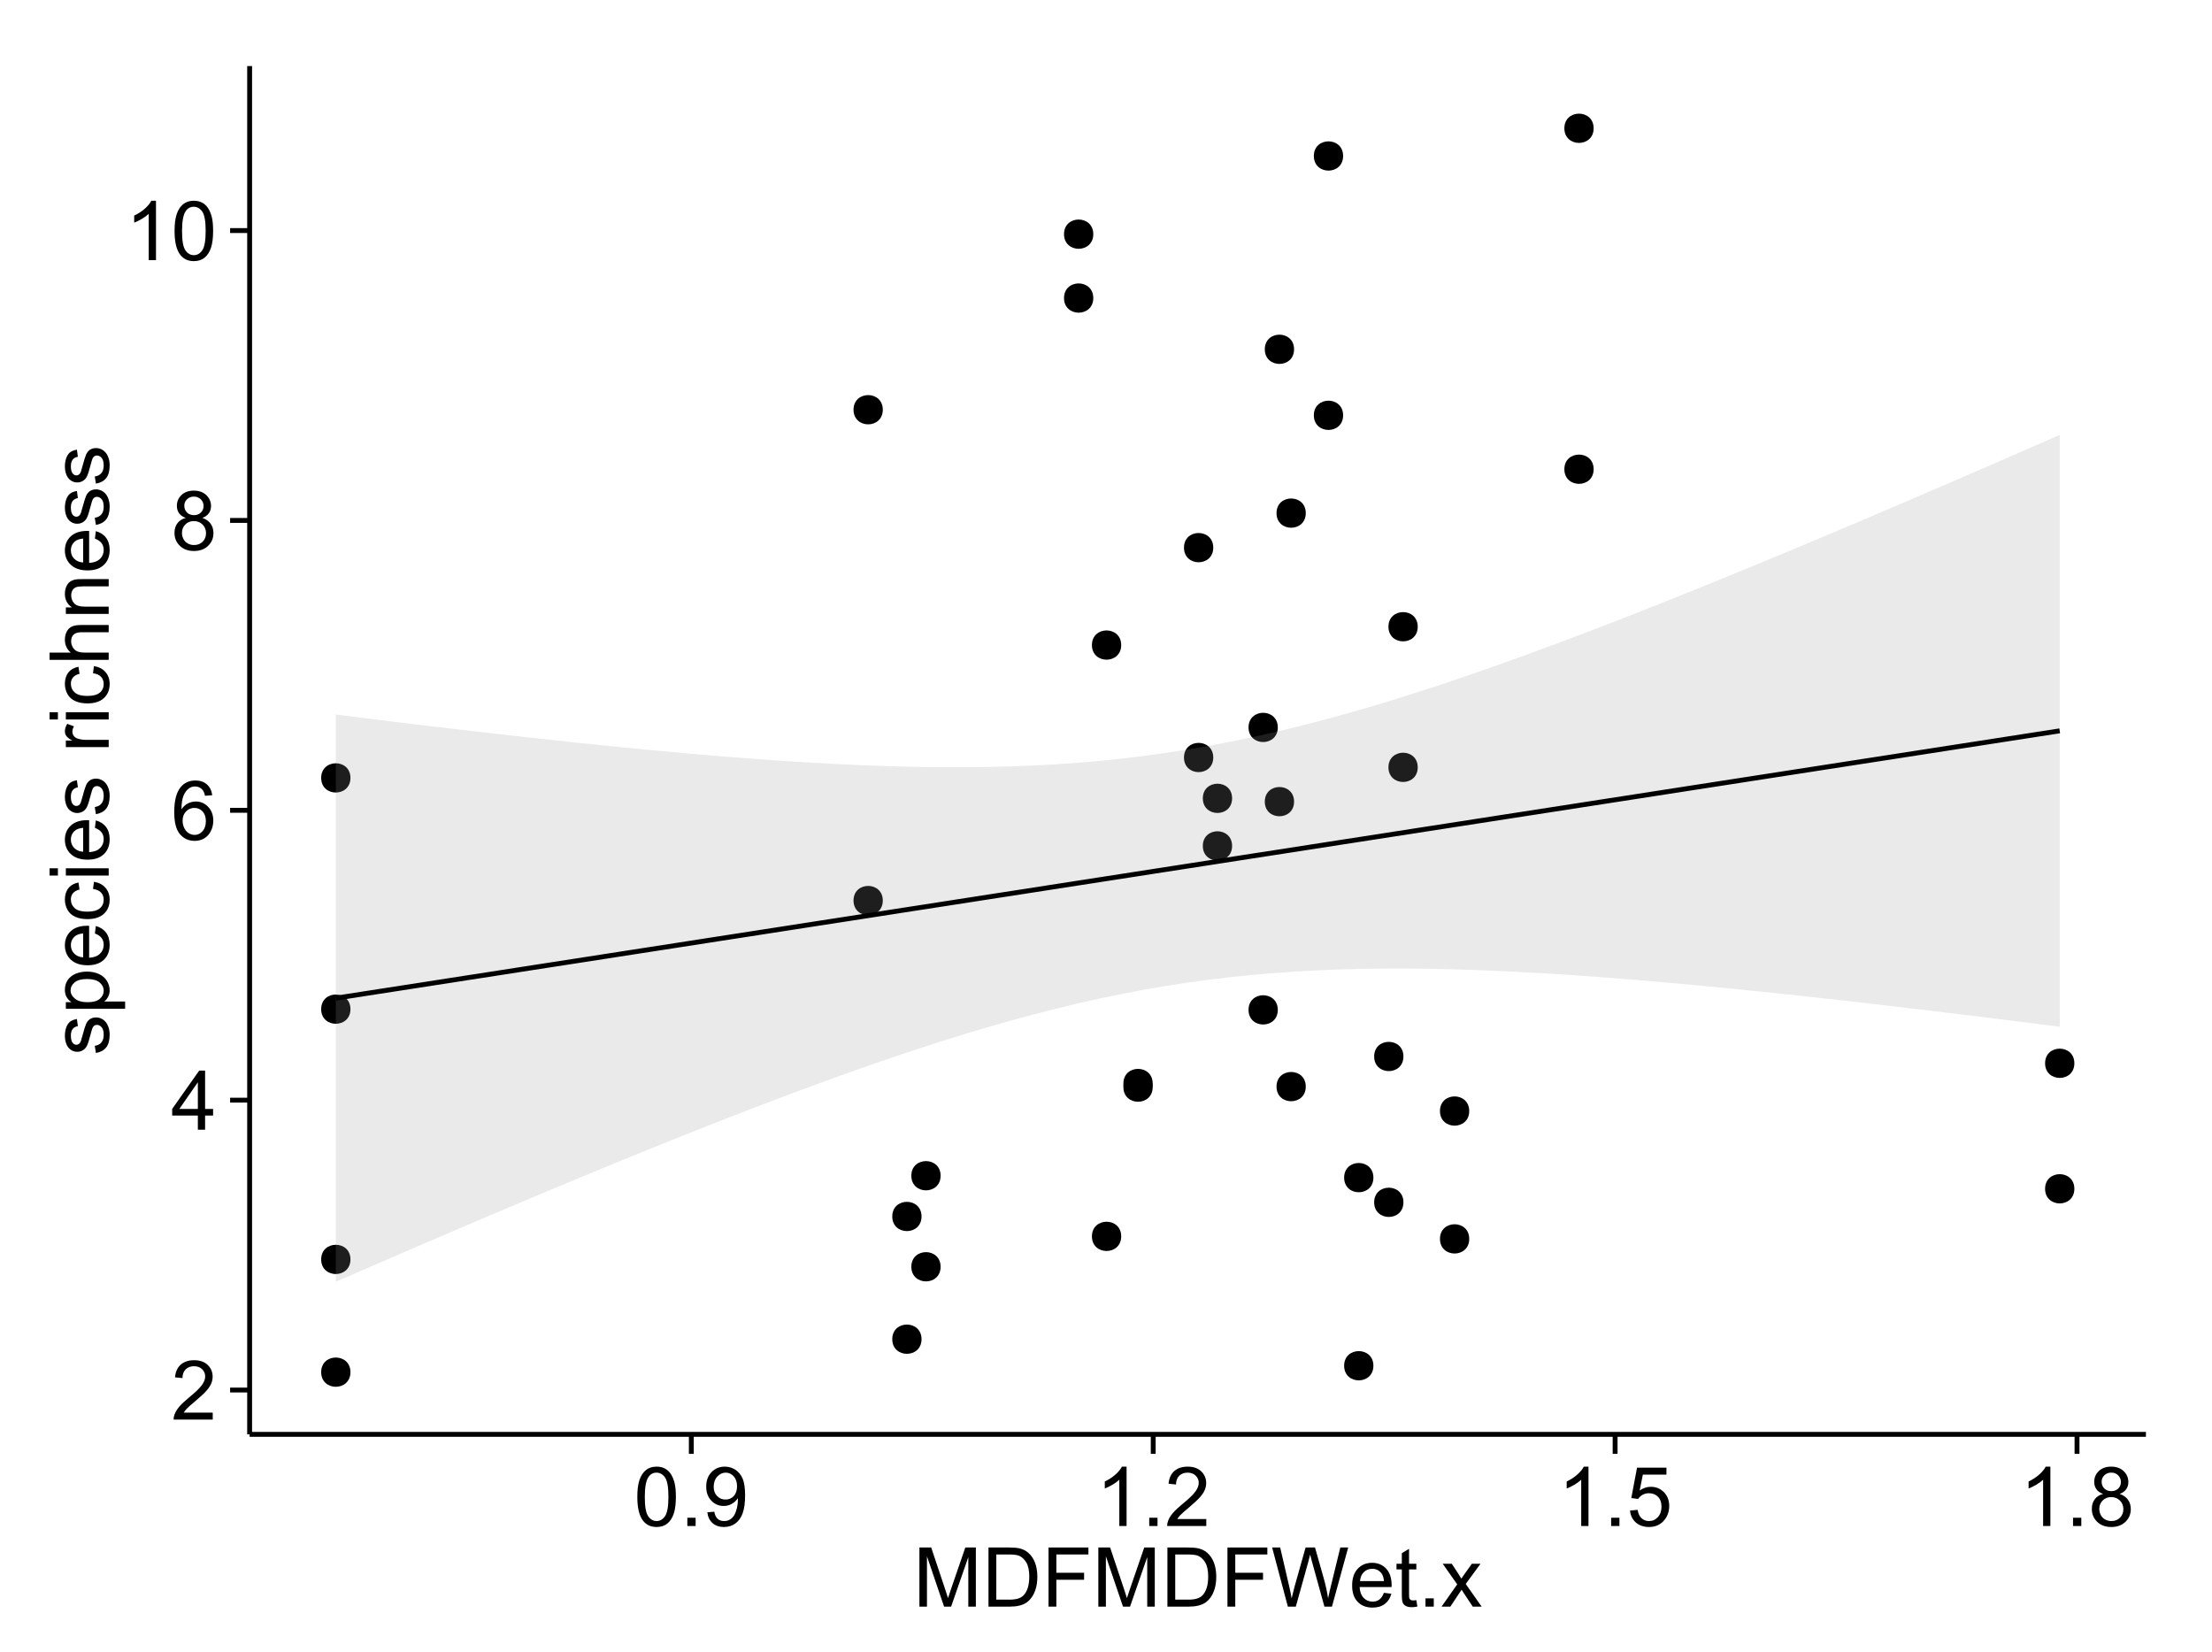 <?xml version="1.0" encoding="UTF-8"?>
<svg xmlns="http://www.w3.org/2000/svg" xmlns:xlink="http://www.w3.org/1999/xlink" width="482pt" height="360pt" viewBox="0 0 482 360" version="1.1">
<defs>
<g>
<symbol overflow="visible" id="glyph0-0">
<path style="stroke:none;" d="M 9.062 -1.52 L 9.062 0 L 0.547 0 C 0.531 -0.379 0.594 -0.742 0.73 -1.098 C 0.945 -1.676 1.293 -2.25 1.77 -2.812 C 2.246 -3.375 2.934 -4.023 3.84 -4.766 C 5.238 -5.906 6.188 -6.816 6.68 -7.492 C 7.172 -8.16 7.418 -8.793 7.418 -9.395 C 7.418 -10.02 7.191 -10.551 6.746 -10.98 C 6.293 -11.41 5.711 -11.625 4.992 -11.629 C 4.23 -11.625 3.621 -11.395 3.164 -10.941 C 2.703 -10.48 2.469 -9.848 2.469 -9.043 L 0.844 -9.211 C 0.953 -10.422 1.371 -11.344 2.102 -11.984 C 2.824 -12.617 3.801 -12.938 5.027 -12.938 C 6.262 -12.938 7.238 -12.594 7.961 -11.91 C 8.68 -11.223 9.039 -10.371 9.043 -9.359 C 9.039 -8.84 8.934 -8.336 8.727 -7.84 C 8.512 -7.34 8.164 -6.812 7.676 -6.266 C 7.188 -5.711 6.375 -4.957 5.238 -4 C 4.285 -3.199 3.676 -2.66 3.41 -2.379 C 3.141 -2.094 2.918 -1.805 2.742 -1.52 Z M 9.062 -1.52 "/>
</symbol>
<symbol overflow="visible" id="glyph0-1">
<path style="stroke:none;" d="M 5.82 0 L 5.82 -3.086 L 0.227 -3.086 L 0.227 -4.535 L 6.109 -12.883 L 7.398 -12.883 L 7.398 -4.535 L 9.141 -4.535 L 9.141 -3.086 L 7.398 -3.086 L 7.398 0 Z M 5.82 -4.535 L 5.82 -10.344 L 1.785 -4.535 Z M 5.82 -4.535 "/>
</symbol>
<symbol overflow="visible" id="glyph0-2">
<path style="stroke:none;" d="M 8.957 -9.73 L 7.383 -9.605 C 7.242 -10.223 7.043 -10.676 6.785 -10.961 C 6.355 -11.41 5.828 -11.637 5.203 -11.637 C 4.695 -11.637 4.25 -11.496 3.875 -11.215 C 3.375 -10.852 2.984 -10.32 2.695 -9.625 C 2.406 -8.926 2.258 -7.934 2.25 -6.645 C 2.629 -7.223 3.094 -7.652 3.645 -7.938 C 4.195 -8.215 4.773 -8.355 5.379 -8.359 C 6.434 -8.355 7.328 -7.969 8.07 -7.195 C 8.809 -6.418 9.18 -5.414 9.184 -4.184 C 9.18 -3.371 9.008 -2.617 8.66 -1.926 C 8.312 -1.23 7.832 -0.699 7.227 -0.332 C 6.613 0.035 5.922 0.215 5.148 0.219 C 3.828 0.215 2.754 -0.266 1.922 -1.234 C 1.09 -2.199 0.672 -3.797 0.676 -6.031 C 0.672 -8.516 1.133 -10.328 2.055 -11.461 C 2.855 -12.445 3.938 -12.938 5.301 -12.938 C 6.312 -12.938 7.141 -12.652 7.789 -12.086 C 8.434 -11.516 8.824 -10.73 8.957 -9.73 Z M 2.496 -4.176 C 2.496 -3.629 2.609 -3.105 2.844 -2.609 C 3.07 -2.109 3.395 -1.73 3.812 -1.473 C 4.227 -1.207 4.664 -1.078 5.125 -1.082 C 5.789 -1.078 6.363 -1.348 6.844 -1.891 C 7.324 -2.426 7.562 -3.156 7.566 -4.086 C 7.562 -4.973 7.328 -5.676 6.855 -6.191 C 6.379 -6.703 5.781 -6.961 5.062 -6.961 C 4.348 -6.961 3.738 -6.703 3.242 -6.191 C 2.742 -5.676 2.496 -5.004 2.496 -4.176 Z M 2.496 -4.176 "/>
</symbol>
<symbol overflow="visible" id="glyph0-3">
<path style="stroke:none;" d="M 3.18 -6.988 C 2.52 -7.227 2.035 -7.57 1.723 -8.016 C 1.406 -8.461 1.246 -8.992 1.25 -9.617 C 1.246 -10.551 1.582 -11.34 2.258 -11.98 C 2.93 -12.617 3.828 -12.938 4.949 -12.938 C 6.07 -12.938 6.977 -12.609 7.664 -11.957 C 8.348 -11.301 8.688 -10.504 8.691 -9.57 C 8.688 -8.969 8.531 -8.449 8.219 -8.012 C 7.902 -7.566 7.426 -7.227 6.793 -6.988 C 7.582 -6.727 8.184 -6.309 8.598 -5.738 C 9.008 -5.16 9.215 -4.477 9.219 -3.684 C 9.215 -2.578 8.828 -1.652 8.051 -0.906 C 7.27 -0.156 6.242 0.215 4.977 0.219 C 3.699 0.215 2.676 -0.156 1.898 -0.91 C 1.117 -1.66 0.727 -2.602 0.73 -3.727 C 0.727 -4.562 0.938 -5.262 1.367 -5.832 C 1.789 -6.395 2.395 -6.781 3.18 -6.988 Z M 2.867 -9.668 C 2.863 -9.059 3.059 -8.559 3.453 -8.172 C 3.844 -7.785 4.355 -7.594 4.984 -7.594 C 5.59 -7.594 6.09 -7.785 6.48 -8.168 C 6.871 -8.551 7.066 -9.02 7.066 -9.578 C 7.066 -10.156 6.863 -10.645 6.465 -11.043 C 6.059 -11.438 5.559 -11.637 4.965 -11.637 C 4.359 -11.637 3.859 -11.441 3.465 -11.055 C 3.062 -10.668 2.863 -10.207 2.867 -9.668 Z M 2.355 -3.719 C 2.355 -3.262 2.461 -2.824 2.676 -2.406 C 2.887 -1.98 3.203 -1.652 3.629 -1.426 C 4.047 -1.191 4.504 -1.078 4.992 -1.082 C 5.746 -1.078 6.367 -1.32 6.863 -1.809 C 7.352 -2.293 7.598 -2.91 7.602 -3.664 C 7.598 -4.422 7.344 -5.055 6.84 -5.555 C 6.332 -6.051 5.699 -6.297 4.938 -6.301 C 4.191 -6.297 3.574 -6.051 3.09 -5.562 C 2.598 -5.066 2.355 -4.453 2.355 -3.719 Z M 2.355 -3.719 "/>
</symbol>
<symbol overflow="visible" id="glyph0-4">
<path style="stroke:none;" d="M 6.707 0 L 5.125 0 L 5.125 -10.082 C 4.742 -9.715 4.242 -9.352 3.625 -8.988 C 3.004 -8.625 2.449 -8.352 1.961 -8.172 L 1.961 -9.703 C 2.844 -10.117 3.617 -10.621 4.281 -11.215 C 4.941 -11.805 5.41 -12.379 5.688 -12.938 L 6.707 -12.938 Z M 6.707 0 "/>
</symbol>
<symbol overflow="visible" id="glyph0-5">
<path style="stroke:none;" d="M 0.746 -6.355 C 0.742 -7.875 0.898 -9.102 1.215 -10.031 C 1.527 -10.961 1.996 -11.676 2.613 -12.18 C 3.23 -12.684 4.008 -12.938 4.949 -12.938 C 5.637 -12.938 6.242 -12.797 6.766 -12.52 C 7.285 -12.238 7.715 -11.836 8.059 -11.316 C 8.395 -10.789 8.664 -10.152 8.859 -9.398 C 9.051 -8.645 9.145 -7.629 9.148 -6.355 C 9.145 -4.84 8.992 -3.617 8.684 -2.691 C 8.371 -1.762 7.906 -1.047 7.289 -0.539 C 6.672 -0.035 5.891 0.215 4.949 0.219 C 3.703 0.215 2.727 -0.227 2.023 -1.117 C 1.168 -2.188 0.742 -3.934 0.746 -6.355 Z M 2.375 -6.355 C 2.371 -4.234 2.621 -2.824 3.117 -2.129 C 3.609 -1.426 4.219 -1.078 4.949 -1.082 C 5.672 -1.078 6.281 -1.43 6.781 -2.137 C 7.273 -2.836 7.523 -4.242 7.523 -6.355 C 7.523 -8.473 7.273 -9.883 6.781 -10.582 C 6.281 -11.277 5.664 -11.625 4.93 -11.629 C 4.199 -11.625 3.621 -11.316 3.191 -10.703 C 2.645 -9.918 2.371 -8.469 2.375 -6.355 Z M 2.375 -6.355 "/>
</symbol>
<symbol overflow="visible" id="glyph0-6">
<path style="stroke:none;" d="M 1.633 0 L 1.633 -1.801 L 3.438 -1.801 L 3.438 0 Z M 1.633 0 "/>
</symbol>
<symbol overflow="visible" id="glyph0-7">
<path style="stroke:none;" d="M 0.984 -2.98 L 2.504 -3.121 C 2.629 -2.402 2.875 -1.883 3.242 -1.562 C 3.602 -1.238 4.07 -1.078 4.641 -1.082 C 5.125 -1.078 5.551 -1.188 5.918 -1.414 C 6.285 -1.633 6.586 -1.934 6.82 -2.309 C 7.055 -2.68 7.25 -3.18 7.41 -3.816 C 7.566 -4.445 7.645 -5.09 7.648 -5.75 C 7.645 -5.812 7.641 -5.918 7.637 -6.062 C 7.316 -5.559 6.887 -5.148 6.34 -4.836 C 5.793 -4.52 5.199 -4.363 4.562 -4.367 C 3.492 -4.363 2.59 -4.75 1.852 -5.527 C 1.113 -6.297 0.742 -7.316 0.746 -8.586 C 0.742 -9.891 1.129 -10.945 1.902 -11.742 C 2.672 -12.539 3.637 -12.938 4.797 -12.938 C 5.633 -12.938 6.398 -12.711 7.098 -12.262 C 7.789 -11.809 8.316 -11.164 8.68 -10.332 C 9.035 -9.492 9.215 -8.285 9.219 -6.707 C 9.215 -5.055 9.039 -3.742 8.684 -2.77 C 8.324 -1.793 7.793 -1.051 7.09 -0.543 C 6.383 -0.035 5.555 0.215 4.605 0.219 C 3.598 0.215 2.773 -0.062 2.137 -0.621 C 1.496 -1.18 1.113 -1.965 0.984 -2.98 Z M 7.461 -8.664 C 7.457 -9.57 7.215 -10.293 6.734 -10.828 C 6.25 -11.359 5.672 -11.625 4.992 -11.629 C 4.289 -11.625 3.676 -11.336 3.156 -10.766 C 2.633 -10.188 2.371 -9.445 2.375 -8.535 C 2.371 -7.711 2.621 -7.043 3.117 -6.535 C 3.609 -6.02 4.219 -5.766 4.949 -5.766 C 5.68 -5.766 6.281 -6.02 6.754 -6.535 C 7.223 -7.043 7.457 -7.754 7.461 -8.664 Z M 7.461 -8.664 "/>
</symbol>
<symbol overflow="visible" id="glyph0-8">
<path style="stroke:none;" d="M 0.746 -3.375 L 2.406 -3.516 C 2.527 -2.707 2.812 -2.098 3.266 -1.691 C 3.711 -1.281 4.254 -1.078 4.887 -1.082 C 5.648 -1.078 6.293 -1.363 6.82 -1.941 C 7.344 -2.512 7.605 -3.273 7.609 -4.227 C 7.605 -5.125 7.352 -5.84 6.848 -6.363 C 6.34 -6.883 5.676 -7.141 4.859 -7.145 C 4.344 -7.141 3.887 -7.027 3.48 -6.797 C 3.07 -6.566 2.746 -6.266 2.516 -5.898 L 1.027 -6.09 L 2.277 -12.711 L 8.684 -12.711 L 8.684 -11.195 L 3.543 -11.195 L 2.848 -7.734 C 3.621 -8.273 4.43 -8.543 5.281 -8.543 C 6.402 -8.543 7.352 -8.152 8.129 -7.371 C 8.898 -6.59 9.285 -5.586 9.289 -4.367 C 9.285 -3.195 8.945 -2.188 8.27 -1.344 C 7.441 -0.301 6.316 0.215 4.887 0.219 C 3.715 0.215 2.758 -0.109 2.016 -0.766 C 1.273 -1.418 0.848 -2.289 0.746 -3.375 Z M 0.746 -3.375 "/>
</symbol>
<symbol overflow="visible" id="glyph0-9">
<path style="stroke:none;" d="M 1.336 0 L 1.336 -12.883 L 3.902 -12.883 L 6.953 -3.762 C 7.23 -2.91 7.434 -2.273 7.566 -1.855 C 7.711 -2.32 7.941 -3.008 8.254 -3.922 L 11.336 -12.883 L 13.633 -12.883 L 13.633 0 L 11.988 0 L 11.988 -10.785 L 8.242 0 L 6.707 0 L 2.98 -10.969 L 2.98 0 Z M 1.336 0 "/>
</symbol>
<symbol overflow="visible" id="glyph0-10">
<path style="stroke:none;" d="M 1.391 0 L 1.391 -12.883 L 5.828 -12.883 C 6.824 -12.879 7.59 -12.816 8.121 -12.699 C 8.855 -12.527 9.484 -12.223 10.012 -11.777 C 10.688 -11.199 11.195 -10.465 11.535 -9.574 C 11.867 -8.68 12.035 -7.656 12.039 -6.512 C 12.035 -5.531 11.922 -4.664 11.695 -3.91 C 11.469 -3.152 11.176 -2.527 10.816 -2.035 C 10.457 -1.535 10.066 -1.145 9.645 -0.863 C 9.219 -0.574 8.703 -0.359 8.105 -0.219 C 7.504 -0.07 6.816 0 6.039 0 Z M 3.094 -1.52 L 5.844 -1.52 C 6.688 -1.516 7.355 -1.598 7.844 -1.758 C 8.324 -1.914 8.711 -2.137 9 -2.426 C 9.402 -2.828 9.715 -3.371 9.941 -4.055 C 10.164 -4.734 10.277 -5.562 10.281 -6.539 C 10.277 -7.887 10.055 -8.922 9.617 -9.645 C 9.172 -10.367 8.637 -10.852 8.008 -11.102 C 7.547 -11.273 6.812 -11.359 5.801 -11.363 L 3.094 -11.363 Z M 3.094 -1.52 "/>
</symbol>
<symbol overflow="visible" id="glyph0-11">
<path style="stroke:none;" d="M 1.477 0 L 1.477 -12.883 L 10.168 -12.883 L 10.168 -11.363 L 3.18 -11.363 L 3.18 -7.375 L 9.227 -7.375 L 9.227 -5.852 L 3.18 -5.852 L 3.18 0 Z M 1.477 0 "/>
</symbol>
<symbol overflow="visible" id="glyph0-12">
<path style="stroke:none;" d="M 3.641 0 L 0.219 -12.883 L 1.969 -12.883 L 3.93 -4.438 C 4.137 -3.547 4.316 -2.668 4.473 -1.801 C 4.797 -3.176 4.992 -3.973 5.055 -4.184 L 7.508 -12.883 L 9.562 -12.883 L 11.406 -6.363 C 11.867 -4.746 12.203 -3.223 12.41 -1.801 C 12.574 -2.613 12.785 -3.551 13.051 -4.605 L 15.074 -12.883 L 16.789 -12.883 L 13.254 0 L 11.609 0 L 8.895 -9.816 C 8.664 -10.633 8.527 -11.137 8.492 -11.328 C 8.352 -10.734 8.227 -10.23 8.113 -9.816 L 5.379 0 Z M 3.641 0 "/>
</symbol>
<symbol overflow="visible" id="glyph0-13">
<path style="stroke:none;" d="M 7.578 -3.008 L 9.211 -2.805 C 8.953 -1.848 8.473 -1.105 7.777 -0.578 C 7.078 -0.051 6.188 0.211 5.105 0.211 C 3.738 0.211 2.656 -0.207 1.859 -1.051 C 1.055 -1.887 0.656 -3.066 0.66 -4.586 C 0.656 -6.156 1.059 -7.375 1.871 -8.246 C 2.676 -9.109 3.727 -9.543 5.02 -9.547 C 6.266 -9.543 7.285 -9.117 8.078 -8.27 C 8.867 -7.418 9.262 -6.223 9.266 -4.684 C 9.262 -4.586 9.258 -4.445 9.254 -4.262 L 2.293 -4.262 C 2.348 -3.234 2.641 -2.449 3.164 -1.906 C 3.684 -1.359 4.332 -1.09 5.117 -1.09 C 5.691 -1.09 6.188 -1.242 6.598 -1.547 C 7.008 -1.852 7.332 -2.336 7.578 -3.008 Z M 2.383 -5.562 L 7.594 -5.562 C 7.523 -6.344 7.324 -6.934 6.996 -7.328 C 6.492 -7.934 5.836 -8.238 5.035 -8.242 C 4.305 -8.238 3.695 -7.996 3.203 -7.512 C 2.707 -7.027 2.434 -6.375 2.383 -5.562 Z M 2.383 -5.562 "/>
</symbol>
<symbol overflow="visible" id="glyph0-14">
<path style="stroke:none;" d="M 4.641 -1.414 L 4.867 -0.016 C 4.422 0.078 4.023 0.121 3.672 0.125 C 3.098 0.121 2.652 0.035 2.336 -0.148 C 2.02 -0.328 1.797 -0.566 1.668 -0.863 C 1.539 -1.156 1.477 -1.781 1.477 -2.734 L 1.477 -8.102 L 0.316 -8.102 L 0.316 -9.336 L 1.477 -9.336 L 1.477 -11.645 L 3.051 -12.594 L 3.051 -9.336 L 4.641 -9.336 L 4.641 -8.102 L 3.051 -8.102 L 3.051 -2.645 C 3.047 -2.191 3.074 -1.902 3.133 -1.773 C 3.188 -1.645 3.277 -1.543 3.406 -1.465 C 3.527 -1.387 3.707 -1.348 3.945 -1.352 C 4.117 -1.348 4.352 -1.367 4.641 -1.414 Z M 4.641 -1.414 "/>
</symbol>
<symbol overflow="visible" id="glyph0-15">
<path style="stroke:none;" d="M 0.133 0 L 3.543 -4.852 L 0.387 -9.336 L 2.363 -9.336 L 3.797 -7.145 C 4.066 -6.727 4.281 -6.379 4.445 -6.102 C 4.703 -6.484 4.941 -6.828 5.16 -7.129 L 6.734 -9.336 L 8.621 -9.336 L 5.398 -4.938 L 8.867 0 L 6.926 0 L 5.008 -2.898 L 4.5 -3.684 L 2.047 0 Z M 0.133 0 "/>
</symbol>
<symbol overflow="visible" id="glyph1-0">
<path style="stroke:none;" d="M -2.785 -0.555 L -3.031 -2.117 C -2.402 -2.203 -1.922 -2.449 -1.59 -2.852 C -1.254 -3.25 -1.09 -3.812 -1.09 -4.535 C -1.09 -5.262 -1.234 -5.801 -1.531 -6.152 C -1.824 -6.504 -2.172 -6.68 -2.574 -6.68 C -2.926 -6.68 -3.207 -6.523 -3.418 -6.215 C -3.555 -5.996 -3.734 -5.457 -3.953 -4.598 C -4.246 -3.434 -4.5 -2.629 -4.715 -2.184 C -4.926 -1.734 -5.223 -1.395 -5.602 -1.164 C -5.98 -0.93 -6.398 -0.812 -6.855 -0.816 C -7.27 -0.812 -7.652 -0.91 -8.012 -1.102 C -8.363 -1.293 -8.66 -1.551 -8.895 -1.883 C -9.074 -2.125 -9.227 -2.461 -9.355 -2.887 C -9.48 -3.309 -9.543 -3.766 -9.547 -4.254 C -9.543 -4.984 -9.438 -5.625 -9.23 -6.184 C -9.016 -6.734 -8.73 -7.145 -8.371 -7.41 C -8.008 -7.672 -7.527 -7.852 -6.926 -7.953 L -6.715 -6.406 C -7.195 -6.332 -7.57 -6.129 -7.84 -5.797 C -8.105 -5.457 -8.238 -4.98 -8.242 -4.367 C -8.238 -3.637 -8.117 -3.121 -7.883 -2.812 C -7.641 -2.5 -7.359 -2.344 -7.039 -2.348 C -6.832 -2.344 -6.648 -2.406 -6.484 -2.539 C -6.312 -2.664 -6.172 -2.867 -6.062 -3.148 C -6.004 -3.301 -5.871 -3.766 -5.66 -4.543 C -5.359 -5.66 -5.113 -6.441 -4.926 -6.887 C -4.734 -7.324 -4.457 -7.672 -4.094 -7.926 C -3.73 -8.176 -3.281 -8.301 -2.742 -8.305 C -2.211 -8.301 -1.711 -8.148 -1.25 -7.844 C -0.781 -7.535 -0.422 -7.09 -0.172 -6.512 C 0.086 -5.926 0.211 -5.27 0.211 -4.543 C 0.211 -3.328 -0.039 -2.406 -0.543 -1.77 C -1.047 -1.133 -1.793 -0.727 -2.785 -0.555 Z M -2.785 -0.555 "/>
</symbol>
<symbol overflow="visible" id="glyph1-1">
<path style="stroke:none;" d="M 3.578 -1.188 L -9.336 -1.188 L -9.336 -2.629 L -8.121 -2.629 C -8.594 -2.965 -8.949 -3.348 -9.188 -3.777 C -9.426 -4.203 -9.543 -4.723 -9.547 -5.336 C -9.543 -6.129 -9.34 -6.832 -8.93 -7.445 C -8.516 -8.051 -7.934 -8.512 -7.191 -8.824 C -6.441 -9.133 -5.625 -9.285 -4.738 -9.289 C -3.781 -9.285 -2.922 -9.113 -2.156 -8.773 C -1.391 -8.43 -0.805 -7.934 -0.398 -7.281 C 0.008 -6.625 0.211 -5.938 0.211 -5.219 C 0.211 -4.691 0.102 -4.219 -0.121 -3.801 C -0.344 -3.379 -0.625 -3.035 -0.965 -2.77 L 3.578 -2.77 Z M -4.613 -2.621 C -3.41 -2.613 -2.523 -2.855 -1.949 -3.348 C -1.375 -3.832 -1.09 -4.422 -1.09 -5.117 C -1.09 -5.816 -1.387 -6.418 -1.98 -6.922 C -2.574 -7.418 -3.496 -7.668 -4.746 -7.672 C -5.934 -7.668 -6.824 -7.426 -7.418 -6.938 C -8.008 -6.449 -8.301 -5.863 -8.305 -5.188 C -8.301 -4.508 -7.988 -3.914 -7.359 -3.398 C -6.727 -2.879 -5.809 -2.617 -4.613 -2.621 Z M -4.613 -2.621 "/>
</symbol>
<symbol overflow="visible" id="glyph1-2">
<path style="stroke:none;" d="M -3.004 -7.578 L -2.805 -9.211 C -1.848 -8.953 -1.105 -8.473 -0.578 -7.777 C -0.051 -7.078 0.211 -6.188 0.211 -5.105 C 0.211 -3.738 -0.207 -2.656 -1.051 -1.859 C -1.887 -1.055 -3.066 -0.656 -4.586 -0.66 C -6.156 -0.656 -7.375 -1.059 -8.246 -1.871 C -9.109 -2.676 -9.543 -3.727 -9.547 -5.02 C -9.543 -6.266 -9.117 -7.285 -8.27 -8.078 C -7.418 -8.867 -6.223 -9.262 -4.684 -9.266 C -4.586 -9.262 -4.445 -9.258 -4.262 -9.254 L -4.262 -2.293 C -3.234 -2.348 -2.449 -2.641 -1.906 -3.164 C -1.359 -3.684 -1.09 -4.332 -1.09 -5.117 C -1.09 -5.691 -1.242 -6.188 -1.547 -6.598 C -1.852 -7.008 -2.336 -7.332 -3.004 -7.578 Z M -5.562 -2.383 L -5.562 -7.594 C -6.344 -7.523 -6.934 -7.324 -7.328 -6.996 C -7.934 -6.492 -8.238 -5.836 -8.242 -5.035 C -8.238 -4.305 -7.996 -3.695 -7.512 -3.203 C -7.027 -2.707 -6.375 -2.434 -5.562 -2.383 Z M -5.562 -2.383 "/>
</symbol>
<symbol overflow="visible" id="glyph1-3">
<path style="stroke:none;" d="M -3.418 -7.277 L -3.215 -8.832 C -2.141 -8.66 -1.301 -8.227 -0.699 -7.527 C -0.09 -6.824 0.211 -5.965 0.211 -4.949 C 0.211 -3.668 -0.203 -2.641 -1.039 -1.867 C -1.871 -1.09 -3.07 -0.703 -4.633 -0.703 C -5.637 -0.703 -6.52 -0.867 -7.277 -1.203 C -8.031 -1.535 -8.598 -2.047 -8.977 -2.73 C -9.355 -3.41 -9.543 -4.152 -9.547 -4.957 C -9.543 -5.969 -9.289 -6.797 -8.777 -7.441 C -8.262 -8.086 -7.531 -8.5 -6.59 -8.684 L -6.355 -7.145 C -6.98 -6.996 -7.453 -6.738 -7.77 -6.367 C -8.082 -5.992 -8.238 -5.543 -8.242 -5.02 C -8.238 -4.219 -7.953 -3.57 -7.387 -3.074 C -6.812 -2.574 -5.91 -2.324 -4.676 -2.328 C -3.422 -2.324 -2.508 -2.566 -1.941 -3.047 C -1.371 -3.527 -1.09 -4.152 -1.09 -4.93 C -1.09 -5.547 -1.277 -6.066 -1.66 -6.484 C -2.035 -6.898 -2.621 -7.164 -3.418 -7.277 Z M -3.418 -7.277 "/>
</symbol>
<symbol overflow="visible" id="glyph1-4">
<path style="stroke:none;" d="M -11.066 -1.195 L -12.883 -1.195 L -12.883 -2.777 L -11.066 -2.777 Z M 0 -1.195 L -9.336 -1.195 L -9.336 -2.777 L 0 -2.777 Z M 0 -1.195 "/>
</symbol>
<symbol overflow="visible" id="glyph1-5">
<path style="stroke:none;" d=""/>
</symbol>
<symbol overflow="visible" id="glyph1-6">
<path style="stroke:none;" d="M 0 -1.168 L -9.336 -1.168 L -9.336 -2.594 L -7.918 -2.594 C -8.578 -2.953 -9.016 -3.289 -9.23 -3.598 C -9.438 -3.906 -9.543 -4.242 -9.547 -4.613 C -9.543 -5.145 -9.375 -5.688 -9.035 -6.242 L -7.566 -5.695 C -7.793 -5.309 -7.91 -4.922 -7.91 -4.535 C -7.91 -4.188 -7.805 -3.875 -7.598 -3.602 C -7.387 -3.324 -7.098 -3.129 -6.734 -3.016 C -6.168 -2.836 -5.555 -2.746 -4.887 -2.75 L 0 -2.75 Z M 0 -1.168 "/>
</symbol>
<symbol overflow="visible" id="glyph1-7">
<path style="stroke:none;" d="M 0 -1.188 L -12.883 -1.188 L -12.883 -2.77 L -8.262 -2.77 C -9.117 -3.504 -9.543 -4.434 -9.547 -5.562 C -9.543 -6.25 -9.406 -6.852 -9.137 -7.363 C -8.859 -7.871 -8.484 -8.234 -8.004 -8.457 C -7.523 -8.676 -6.824 -8.789 -5.914 -8.789 L 0 -8.789 L 0 -7.207 L -5.914 -7.207 C -6.703 -7.207 -7.281 -7.035 -7.641 -6.691 C -8 -6.348 -8.18 -5.863 -8.184 -5.238 C -8.18 -4.77 -8.059 -4.328 -7.816 -3.914 C -7.574 -3.5 -7.242 -3.203 -6.828 -3.031 C -6.406 -2.852 -5.832 -2.766 -5.105 -2.77 L 0 -2.77 Z M 0 -1.188 "/>
</symbol>
<symbol overflow="visible" id="glyph1-8">
<path style="stroke:none;" d="M 0 -1.188 L -9.336 -1.188 L -9.336 -2.609 L -8.008 -2.609 C -9.031 -3.293 -9.543 -4.285 -9.547 -5.582 C -9.543 -6.141 -9.441 -6.656 -9.242 -7.133 C -9.035 -7.602 -8.77 -7.957 -8.445 -8.191 C -8.113 -8.426 -7.727 -8.59 -7.277 -8.684 C -6.98 -8.742 -6.465 -8.77 -5.738 -8.773 L 0 -8.773 L 0 -7.188 L -5.68 -7.188 C -6.32 -7.184 -6.801 -7.121 -7.121 -7.004 C -7.438 -6.879 -7.695 -6.66 -7.887 -6.348 C -8.074 -6.031 -8.168 -5.664 -8.172 -5.246 C -8.168 -4.57 -7.953 -3.992 -7.531 -3.504 C -7.102 -3.012 -6.293 -2.766 -5.098 -2.77 L 0 -2.77 Z M 0 -1.188 "/>
</symbol>
</g>
<clipPath id="clip1">
  <path d="M 54.395 14.398 L 468.602 14.398 L 468.602 313.531 L 54.395 313.531 Z M 54.395 14.398 "/>
</clipPath>
</defs>
<g id="surface3281">
<rect x="0" y="0" width="482" height="360" style="fill:rgb(100%,100%,100%);fill-opacity:1;stroke:none;"/>
<rect x="0" y="0" width="482" height="360" style="fill:rgb(100%,100%,100%);fill-opacity:1;stroke:none;"/>
<path style="fill:none;stroke-width:1.063;stroke-linecap:round;stroke-linejoin:round;stroke:rgb(100%,100%,100%);stroke-opacity:1;stroke-miterlimit:10;" d="M 0 360 L 482 360 L 482 0 L 0 0 Z M 0 360 "/>
<g clip-path="url(#clip1)" clip-rule="nonzero">
<path style=" stroke:none;fill-rule:nonzero;fill:rgb(100%,100%,100%);fill-opacity:1;" d="M 54.395 312.531 L 467.602 312.531 L 467.602 14.398 L 54.395 14.398 Z M 54.395 312.531 "/>
<path style=" stroke:none;fill-rule:nonzero;fill:rgb(0%,0%,0%);fill-opacity:1;" d="M 280.914 174.672 C 280.914 177.504 276.664 177.504 276.664 174.672 C 276.664 171.836 280.914 171.836 280.914 174.672 "/>
<path style=" stroke:none;fill-rule:nonzero;fill:rgb(0%,0%,0%);fill-opacity:1;" d="M 75.301 219.887 C 75.301 222.719 71.051 222.719 71.051 219.887 C 71.051 217.051 75.301 217.051 75.301 219.887 "/>
<path style=" stroke:none;fill-rule:nonzero;fill:rgb(0%,0%,0%);fill-opacity:1;" d="M 243.25 269.391 C 243.25 272.227 238.996 272.227 238.996 269.391 C 238.996 266.559 243.25 266.559 243.25 269.391 "/>
<path style=" stroke:none;fill-rule:nonzero;fill:rgb(0%,0%,0%);fill-opacity:1;" d="M 75.301 169.5 C 75.301 172.332 71.051 172.332 71.051 169.5 C 71.051 166.664 75.301 166.664 75.301 169.5 "/>
<path style=" stroke:none;fill-rule:nonzero;fill:rgb(0%,0%,0%);fill-opacity:1;" d="M 346.195 102.238 C 346.195 105.074 341.945 105.074 341.945 102.238 C 341.945 99.402 346.195 99.402 346.195 102.238 "/>
<path style=" stroke:none;fill-rule:nonzero;fill:rgb(0%,0%,0%);fill-opacity:1;" d="M 191.301 196.219 C 191.301 199.055 187.047 199.055 187.047 196.219 C 187.047 193.387 191.301 193.387 191.301 196.219 "/>
<path style=" stroke:none;fill-rule:nonzero;fill:rgb(0%,0%,0%);fill-opacity:1;" d="M 191.301 89.273 C 191.301 92.109 187.047 92.109 187.047 89.273 C 187.047 86.438 191.301 86.438 191.301 89.273 "/>
<path style=" stroke:none;fill-rule:nonzero;fill:rgb(0%,0%,0%);fill-opacity:1;" d="M 283.469 111.805 C 283.469 114.637 279.219 114.637 279.219 111.805 C 279.219 108.969 283.469 108.969 283.469 111.805 "/>
<path style=" stroke:none;fill-rule:nonzero;fill:rgb(0%,0%,0%);fill-opacity:1;" d="M 283.469 236.762 C 283.469 239.598 279.219 239.598 279.219 236.762 C 279.219 233.93 283.469 233.93 283.469 236.762 "/>
<path style=" stroke:none;fill-rule:nonzero;fill:rgb(0%,0%,0%);fill-opacity:1;" d="M 250.109 236.086 C 250.109 238.918 245.855 238.918 245.855 236.086 C 245.855 233.25 250.109 233.25 250.109 236.086 "/>
<path style=" stroke:none;fill-rule:nonzero;fill:rgb(0%,0%,0%);fill-opacity:1;" d="M 263.309 119.324 C 263.309 122.16 259.059 122.16 259.059 119.324 C 259.059 116.488 263.309 116.488 263.309 119.324 "/>
<path style=" stroke:none;fill-rule:nonzero;fill:rgb(0%,0%,0%);fill-opacity:1;" d="M 263.309 165.055 C 263.309 167.887 259.059 167.887 259.059 165.055 C 259.059 162.219 263.309 162.219 263.309 165.055 "/>
<path style=" stroke:none;fill-rule:nonzero;fill:rgb(0%,0%,0%);fill-opacity:1;" d="M 307.863 167.195 C 307.863 170.031 303.609 170.031 303.609 167.195 C 303.609 164.363 307.863 164.363 307.863 167.195 "/>
<path style=" stroke:none;fill-rule:nonzero;fill:rgb(0%,0%,0%);fill-opacity:1;" d="M 237.168 64.945 C 237.168 67.777 232.918 67.777 232.918 64.945 C 232.918 62.109 237.168 62.109 237.168 64.945 "/>
<path style=" stroke:none;fill-rule:nonzero;fill:rgb(0%,0%,0%);fill-opacity:1;" d="M 237.168 51.023 C 237.168 53.855 232.918 53.855 232.918 51.023 C 232.918 48.188 237.168 48.188 237.168 51.023 "/>
<path style=" stroke:none;fill-rule:nonzero;fill:rgb(0%,0%,0%);fill-opacity:1;" d="M 450.945 231.68 C 450.945 234.516 446.691 234.516 446.691 231.68 C 446.691 228.848 450.945 228.848 450.945 231.68 "/>
<path style=" stroke:none;fill-rule:nonzero;fill:rgb(0%,0%,0%);fill-opacity:1;" d="M 450.945 259.027 C 450.945 261.863 446.691 261.863 446.691 259.027 C 446.691 256.191 450.945 256.191 450.945 259.027 "/>
<path style=" stroke:none;fill-rule:nonzero;fill:rgb(0%,0%,0%);fill-opacity:1;" d="M 346.195 27.953 C 346.195 30.785 341.945 30.785 341.945 27.953 C 341.945 25.117 346.195 25.117 346.195 27.953 "/>
<path style=" stroke:none;fill-rule:nonzero;fill:rgb(0%,0%,0%);fill-opacity:1;" d="M 307.863 136.559 C 307.863 139.395 303.609 139.395 303.609 136.559 C 303.609 133.727 307.863 133.727 307.863 136.559 "/>
<path style=" stroke:none;fill-rule:nonzero;fill:rgb(0%,0%,0%);fill-opacity:1;" d="M 250.109 236.875 C 250.109 239.711 245.855 239.711 245.855 236.875 C 245.855 234.043 250.109 234.043 250.109 236.875 "/>
<path style=" stroke:none;fill-rule:nonzero;fill:rgb(0%,0%,0%);fill-opacity:1;" d="M 243.25 140.555 C 243.25 143.391 238.996 143.391 238.996 140.555 C 238.996 137.719 243.25 137.719 243.25 140.555 "/>
<path style=" stroke:none;fill-rule:nonzero;fill:rgb(0%,0%,0%);fill-opacity:1;" d="M 280.914 76.109 C 280.914 78.945 276.664 78.945 276.664 76.109 C 276.664 73.273 280.914 73.273 280.914 76.109 "/>
<path style=" stroke:none;fill-rule:nonzero;fill:rgb(0%,0%,0%);fill-opacity:1;" d="M 75.301 274.414 C 75.301 277.25 71.051 277.25 71.051 274.414 C 71.051 271.582 75.301 271.582 75.301 274.414 "/>
<path style=" stroke:none;fill-rule:nonzero;fill:rgb(0%,0%,0%);fill-opacity:1;" d="M 75.301 298.98 C 75.301 301.816 71.051 301.816 71.051 298.98 C 71.051 296.148 75.301 296.148 75.301 298.98 "/>
<path style=" stroke:none;fill-rule:nonzero;fill:rgb(0%,0%,0%);fill-opacity:1;" d="M 291.605 33.988 C 291.605 36.82 287.352 36.82 287.352 33.988 C 287.352 31.152 291.605 31.152 291.605 33.988 "/>
<path style=" stroke:none;fill-rule:nonzero;fill:rgb(0%,0%,0%);fill-opacity:1;" d="M 291.605 90.492 C 291.605 93.328 287.352 93.328 287.352 90.492 C 287.352 87.66 291.605 87.66 291.605 90.492 "/>
<path style=" stroke:none;fill-rule:nonzero;fill:rgb(0%,0%,0%);fill-opacity:1;" d="M 319.086 242.086 C 319.086 244.922 314.836 244.922 314.836 242.086 C 314.836 239.254 319.086 239.254 319.086 242.086 "/>
<path style=" stroke:none;fill-rule:nonzero;fill:rgb(0%,0%,0%);fill-opacity:1;" d="M 319.086 269.941 C 319.086 272.777 314.836 272.777 314.836 269.941 C 314.836 267.109 319.086 267.109 319.086 269.941 "/>
<path style=" stroke:none;fill-rule:nonzero;fill:rgb(0%,0%,0%);fill-opacity:1;" d="M 304.75 230.199 C 304.75 233.031 300.496 233.031 300.496 230.199 C 300.496 227.363 304.75 227.363 304.75 230.199 "/>
<path style=" stroke:none;fill-rule:nonzero;fill:rgb(0%,0%,0%);fill-opacity:1;" d="M 304.75 261.977 C 304.75 264.809 300.496 264.809 300.496 261.977 C 300.496 259.141 304.75 259.141 304.75 261.977 "/>
<path style=" stroke:none;fill-rule:nonzero;fill:rgb(0%,0%,0%);fill-opacity:1;" d="M 277.371 158.5 C 277.371 161.336 273.121 161.336 273.121 158.5 C 273.121 155.664 277.371 155.664 277.371 158.5 "/>
<path style=" stroke:none;fill-rule:nonzero;fill:rgb(0%,0%,0%);fill-opacity:1;" d="M 277.371 220.043 C 277.371 222.879 273.121 222.879 273.121 220.043 C 273.121 217.211 277.371 217.211 277.371 220.043 "/>
<path style=" stroke:none;fill-rule:nonzero;fill:rgb(0%,0%,0%);fill-opacity:1;" d="M 298.203 256.594 C 298.203 259.43 293.953 259.43 293.953 256.594 C 293.953 253.762 298.203 253.762 298.203 256.594 "/>
<path style=" stroke:none;fill-rule:nonzero;fill:rgb(0%,0%,0%);fill-opacity:1;" d="M 298.203 297.582 C 298.203 300.418 293.953 300.418 293.953 297.582 C 293.953 294.75 298.203 294.75 298.203 297.582 "/>
<path style=" stroke:none;fill-rule:nonzero;fill:rgb(0%,0%,0%);fill-opacity:1;" d="M 267.414 173.949 C 267.414 176.785 263.16 176.785 263.16 173.949 C 263.16 171.113 267.414 171.113 267.414 173.949 "/>
<path style=" stroke:none;fill-rule:nonzero;fill:rgb(0%,0%,0%);fill-opacity:1;" d="M 267.414 184.32 C 267.414 187.152 263.16 187.152 263.16 184.32 C 263.16 181.484 267.414 181.484 267.414 184.32 "/>
<path style=" stroke:none;fill-rule:nonzero;fill:rgb(0%,0%,0%);fill-opacity:1;" d="M 203.898 256.18 C 203.898 259.016 199.645 259.016 199.645 256.18 C 199.645 253.348 203.898 253.348 203.898 256.18 "/>
<path style=" stroke:none;fill-rule:nonzero;fill:rgb(0%,0%,0%);fill-opacity:1;" d="M 203.898 276.02 C 203.898 278.852 199.645 278.852 199.645 276.02 C 199.645 273.184 203.898 273.184 203.898 276.02 "/>
<path style=" stroke:none;fill-rule:nonzero;fill:rgb(0%,0%,0%);fill-opacity:1;" d="M 199.738 265.059 C 199.738 267.891 195.488 267.891 195.488 265.059 C 195.488 262.223 199.738 262.223 199.738 265.059 "/>
<path style=" stroke:none;fill-rule:nonzero;fill:rgb(0%,0%,0%);fill-opacity:1;" d="M 199.738 291.801 C 199.738 294.633 195.488 294.633 195.488 291.801 C 195.488 288.965 199.738 288.965 199.738 291.801 "/>
<path style=" stroke:none;fill-rule:nonzero;fill:rgb(0%,0%,0%);fill-opacity:1;" d="M 281.98 174.672 C 281.98 178.922 275.602 178.922 275.602 174.672 C 275.602 170.418 281.98 170.418 281.98 174.672 "/>
<path style=" stroke:none;fill-rule:nonzero;fill:rgb(0%,0%,0%);fill-opacity:1;" d="M 76.363 219.887 C 76.363 224.137 69.984 224.137 69.984 219.887 C 69.984 215.633 76.363 215.633 76.363 219.887 "/>
<path style=" stroke:none;fill-rule:nonzero;fill:rgb(0%,0%,0%);fill-opacity:1;" d="M 244.312 269.391 C 244.312 273.645 237.934 273.645 237.934 269.391 C 237.934 265.141 244.312 265.141 244.312 269.391 "/>
<path style=" stroke:none;fill-rule:nonzero;fill:rgb(0%,0%,0%);fill-opacity:1;" d="M 76.363 169.5 C 76.363 173.75 69.984 173.75 69.984 169.5 C 69.984 165.246 76.363 165.246 76.363 169.5 "/>
<path style=" stroke:none;fill-rule:nonzero;fill:rgb(0%,0%,0%);fill-opacity:1;" d="M 347.258 102.238 C 347.258 106.492 340.879 106.492 340.879 102.238 C 340.879 97.988 347.258 97.988 347.258 102.238 "/>
<path style=" stroke:none;fill-rule:nonzero;fill:rgb(0%,0%,0%);fill-opacity:1;" d="M 192.363 196.219 C 192.363 200.473 185.984 200.473 185.984 196.219 C 185.984 191.969 192.363 191.969 192.363 196.219 "/>
<path style=" stroke:none;fill-rule:nonzero;fill:rgb(0%,0%,0%);fill-opacity:1;" d="M 192.363 89.273 C 192.363 93.527 185.984 93.527 185.984 89.273 C 185.984 85.023 192.363 85.023 192.363 89.273 "/>
<path style=" stroke:none;fill-rule:nonzero;fill:rgb(0%,0%,0%);fill-opacity:1;" d="M 284.531 111.805 C 284.531 116.055 278.156 116.055 278.156 111.805 C 278.156 107.551 284.531 107.551 284.531 111.805 "/>
<path style=" stroke:none;fill-rule:nonzero;fill:rgb(0%,0%,0%);fill-opacity:1;" d="M 284.531 236.762 C 284.531 241.016 278.156 241.016 278.156 236.762 C 278.156 232.512 284.531 232.512 284.531 236.762 "/>
<path style=" stroke:none;fill-rule:nonzero;fill:rgb(0%,0%,0%);fill-opacity:1;" d="M 251.172 236.086 C 251.172 240.336 244.793 240.336 244.793 236.086 C 244.793 231.832 251.172 231.832 251.172 236.086 "/>
<path style=" stroke:none;fill-rule:nonzero;fill:rgb(0%,0%,0%);fill-opacity:1;" d="M 264.371 119.324 C 264.371 123.578 257.992 123.578 257.992 119.324 C 257.992 115.074 264.371 115.074 264.371 119.324 "/>
<path style=" stroke:none;fill-rule:nonzero;fill:rgb(0%,0%,0%);fill-opacity:1;" d="M 264.371 165.055 C 264.371 169.305 257.992 169.305 257.992 165.055 C 257.992 160.801 264.371 160.801 264.371 165.055 "/>
<path style=" stroke:none;fill-rule:nonzero;fill:rgb(0%,0%,0%);fill-opacity:1;" d="M 308.926 167.195 C 308.926 171.449 302.547 171.449 302.547 167.195 C 302.547 162.945 308.926 162.945 308.926 167.195 "/>
<path style=" stroke:none;fill-rule:nonzero;fill:rgb(0%,0%,0%);fill-opacity:1;" d="M 238.23 64.945 C 238.23 69.195 231.852 69.195 231.852 64.945 C 231.852 60.691 238.23 60.691 238.23 64.945 "/>
<path style=" stroke:none;fill-rule:nonzero;fill:rgb(0%,0%,0%);fill-opacity:1;" d="M 238.23 51.023 C 238.23 55.273 231.852 55.273 231.852 51.023 C 231.852 46.77 238.23 46.77 238.23 51.023 "/>
<path style=" stroke:none;fill-rule:nonzero;fill:rgb(0%,0%,0%);fill-opacity:1;" d="M 452.008 231.68 C 452.008 235.934 445.629 235.934 445.629 231.68 C 445.629 227.43 452.008 227.43 452.008 231.68 "/>
<path style=" stroke:none;fill-rule:nonzero;fill:rgb(0%,0%,0%);fill-opacity:1;" d="M 452.008 259.027 C 452.008 263.281 445.629 263.281 445.629 259.027 C 445.629 254.777 452.008 254.777 452.008 259.027 "/>
<path style=" stroke:none;fill-rule:nonzero;fill:rgb(0%,0%,0%);fill-opacity:1;" d="M 347.258 27.953 C 347.258 32.203 340.879 32.203 340.879 27.953 C 340.879 23.699 347.258 23.699 347.258 27.953 "/>
<path style=" stroke:none;fill-rule:nonzero;fill:rgb(0%,0%,0%);fill-opacity:1;" d="M 308.926 136.559 C 308.926 140.812 302.547 140.812 302.547 136.559 C 302.547 132.309 308.926 132.309 308.926 136.559 "/>
<path style=" stroke:none;fill-rule:nonzero;fill:rgb(0%,0%,0%);fill-opacity:1;" d="M 251.172 236.875 C 251.172 241.129 244.793 241.129 244.793 236.875 C 244.793 232.625 251.172 232.625 251.172 236.875 "/>
<path style=" stroke:none;fill-rule:nonzero;fill:rgb(0%,0%,0%);fill-opacity:1;" d="M 244.312 140.555 C 244.312 144.805 237.934 144.805 237.934 140.555 C 237.934 136.301 244.312 136.301 244.312 140.555 "/>
<path style=" stroke:none;fill-rule:nonzero;fill:rgb(0%,0%,0%);fill-opacity:1;" d="M 281.98 76.109 C 281.98 80.359 275.602 80.359 275.602 76.109 C 275.602 71.855 281.98 71.855 281.98 76.109 "/>
<path style=" stroke:none;fill-rule:nonzero;fill:rgb(0%,0%,0%);fill-opacity:1;" d="M 76.363 274.414 C 76.363 278.668 69.984 278.668 69.984 274.414 C 69.984 270.164 76.363 270.164 76.363 274.414 "/>
<path style=" stroke:none;fill-rule:nonzero;fill:rgb(0%,0%,0%);fill-opacity:1;" d="M 76.363 298.98 C 76.363 303.234 69.984 303.234 69.984 298.98 C 69.984 294.73 76.363 294.73 76.363 298.98 "/>
<path style=" stroke:none;fill-rule:nonzero;fill:rgb(0%,0%,0%);fill-opacity:1;" d="M 292.668 33.988 C 292.668 38.238 286.289 38.238 286.289 33.988 C 286.289 29.734 292.668 29.734 292.668 33.988 "/>
<path style=" stroke:none;fill-rule:nonzero;fill:rgb(0%,0%,0%);fill-opacity:1;" d="M 292.668 90.492 C 292.668 94.746 286.289 94.746 286.289 90.492 C 286.289 86.242 292.668 86.242 292.668 90.492 "/>
<path style=" stroke:none;fill-rule:nonzero;fill:rgb(0%,0%,0%);fill-opacity:1;" d="M 320.148 242.086 C 320.148 246.34 313.773 246.34 313.773 242.086 C 313.773 237.836 320.148 237.836 320.148 242.086 "/>
<path style=" stroke:none;fill-rule:nonzero;fill:rgb(0%,0%,0%);fill-opacity:1;" d="M 320.148 269.941 C 320.148 274.195 313.773 274.195 313.773 269.941 C 313.773 265.691 320.148 265.691 320.148 269.941 "/>
<path style=" stroke:none;fill-rule:nonzero;fill:rgb(0%,0%,0%);fill-opacity:1;" d="M 305.812 230.199 C 305.812 234.449 299.434 234.449 299.434 230.199 C 299.434 225.945 305.812 225.945 305.812 230.199 "/>
<path style=" stroke:none;fill-rule:nonzero;fill:rgb(0%,0%,0%);fill-opacity:1;" d="M 305.812 261.977 C 305.812 266.227 299.434 266.227 299.434 261.977 C 299.434 257.723 305.812 257.723 305.812 261.977 "/>
<path style=" stroke:none;fill-rule:nonzero;fill:rgb(0%,0%,0%);fill-opacity:1;" d="M 278.434 158.5 C 278.434 162.75 272.059 162.75 272.059 158.5 C 272.059 154.246 278.434 154.246 278.434 158.5 "/>
<path style=" stroke:none;fill-rule:nonzero;fill:rgb(0%,0%,0%);fill-opacity:1;" d="M 278.434 220.043 C 278.434 224.297 272.059 224.297 272.059 220.043 C 272.059 215.793 278.434 215.793 278.434 220.043 "/>
<path style=" stroke:none;fill-rule:nonzero;fill:rgb(0%,0%,0%);fill-opacity:1;" d="M 299.266 256.594 C 299.266 260.848 292.891 260.848 292.891 256.594 C 292.891 252.344 299.266 252.344 299.266 256.594 "/>
<path style=" stroke:none;fill-rule:nonzero;fill:rgb(0%,0%,0%);fill-opacity:1;" d="M 299.266 297.582 C 299.266 301.836 292.891 301.836 292.891 297.582 C 292.891 293.332 299.266 293.332 299.266 297.582 "/>
<path style=" stroke:none;fill-rule:nonzero;fill:rgb(0%,0%,0%);fill-opacity:1;" d="M 268.477 173.949 C 268.477 178.203 262.098 178.203 262.098 173.949 C 262.098 169.699 268.477 169.699 268.477 173.949 "/>
<path style=" stroke:none;fill-rule:nonzero;fill:rgb(0%,0%,0%);fill-opacity:1;" d="M 268.477 184.32 C 268.477 188.57 262.098 188.57 262.098 184.32 C 262.098 180.066 268.477 180.066 268.477 184.32 "/>
<path style=" stroke:none;fill-rule:nonzero;fill:rgb(0%,0%,0%);fill-opacity:1;" d="M 204.961 256.18 C 204.961 260.434 198.582 260.434 198.582 256.18 C 198.582 251.93 204.961 251.93 204.961 256.18 "/>
<path style=" stroke:none;fill-rule:nonzero;fill:rgb(0%,0%,0%);fill-opacity:1;" d="M 204.961 276.02 C 204.961 280.27 198.582 280.27 198.582 276.02 C 198.582 271.766 204.961 271.766 204.961 276.02 "/>
<path style=" stroke:none;fill-rule:nonzero;fill:rgb(0%,0%,0%);fill-opacity:1;" d="M 200.805 265.059 C 200.805 269.309 194.426 269.309 194.426 265.059 C 194.426 260.805 200.805 260.805 200.805 265.059 "/>
<path style=" stroke:none;fill-rule:nonzero;fill:rgb(0%,0%,0%);fill-opacity:1;" d="M 200.805 291.801 C 200.805 296.051 194.426 296.051 194.426 291.801 C 194.426 287.547 200.805 287.547 200.805 291.801 "/>
<path style=" stroke:none;fill-rule:nonzero;fill:rgb(60%,60%,60%);fill-opacity:0.2;" d="M 73.176 155.695 L 77.93 156.289 L 82.684 156.875 L 87.441 157.457 L 92.195 158.031 L 96.949 158.598 L 101.703 159.156 L 106.461 159.703 L 111.215 160.246 L 115.969 160.773 L 120.727 161.293 L 125.48 161.801 L 130.234 162.293 L 134.988 162.773 L 139.746 163.238 L 144.5 163.688 L 149.254 164.117 L 154.008 164.531 L 158.766 164.922 L 163.52 165.289 L 168.273 165.633 L 173.031 165.949 L 177.785 166.234 L 182.539 166.492 L 187.293 166.711 L 192.051 166.891 L 196.805 167.031 L 201.559 167.129 L 206.312 167.172 L 211.07 167.168 L 215.824 167.102 L 220.578 166.98 L 225.336 166.789 L 230.09 166.531 L 234.844 166.199 L 239.598 165.789 L 244.355 165.301 L 249.109 164.73 L 253.863 164.078 L 258.617 163.34 L 263.375 162.52 L 268.129 161.613 L 272.883 160.625 L 277.641 159.559 L 282.395 158.418 L 287.148 157.203 L 291.902 155.918 L 296.66 154.566 L 301.414 153.156 L 306.168 151.688 L 310.922 150.168 L 315.68 148.598 L 320.434 146.98 L 325.188 145.324 L 329.945 143.629 L 334.699 141.902 L 339.453 140.141 L 344.207 138.348 L 348.965 136.531 L 353.719 134.688 L 358.473 132.82 L 363.227 130.938 L 367.984 129.031 L 372.738 127.105 L 377.492 125.168 L 382.25 123.211 L 387.004 121.242 L 391.758 119.262 L 396.512 117.27 L 401.27 115.266 L 406.023 113.25 L 410.777 111.227 L 415.531 109.195 L 420.289 107.152 L 425.043 105.105 L 429.797 103.047 L 434.555 100.984 L 439.309 98.918 L 444.062 96.844 L 448.816 94.762 L 448.816 223.727 L 444.062 223.121 L 439.309 222.52 L 434.555 221.926 L 429.797 221.34 L 425.043 220.758 L 420.289 220.184 L 415.531 219.617 L 410.777 219.059 L 406.023 218.512 L 401.27 217.969 L 396.512 217.441 L 391.758 216.922 L 387.004 216.414 L 382.25 215.922 L 377.492 215.441 L 372.738 214.977 L 367.984 214.527 L 363.227 214.098 L 358.473 213.684 L 353.719 213.293 L 348.965 212.926 L 344.207 212.582 L 339.453 212.266 L 334.699 211.977 L 329.945 211.723 L 325.188 211.504 L 320.434 211.32 L 315.68 211.18 L 310.922 211.086 L 306.168 211.039 L 301.414 211.047 L 296.66 211.109 L 291.902 211.234 L 287.148 211.422 L 282.395 211.684 L 277.641 212.016 L 272.883 212.422 L 268.129 212.91 L 263.375 213.48 L 258.617 214.133 L 253.863 214.871 L 249.109 215.691 L 244.355 216.598 L 239.598 217.582 L 234.844 218.648 L 230.09 219.793 L 225.336 221.008 L 220.578 222.293 L 215.824 223.641 L 211.07 225.051 L 206.312 226.52 L 201.559 228.043 L 196.805 229.609 L 192.051 231.227 L 187.293 232.883 L 182.539 234.578 L 177.785 236.305 L 173.031 238.066 L 168.273 239.859 L 163.52 241.676 L 158.766 243.52 L 154.008 245.383 L 149.254 247.27 L 144.5 249.176 L 139.746 251.102 L 134.988 253.039 L 130.234 254.996 L 125.48 256.961 L 120.727 258.945 L 115.969 260.938 L 111.215 262.941 L 106.461 264.957 L 101.703 266.98 L 96.949 269.012 L 92.195 271.055 L 87.441 273.102 L 82.684 275.156 L 77.93 277.219 L 73.176 279.289 Z M 73.176 155.695 "/>
<path style="fill:none;stroke-width:1.063;stroke-linecap:butt;stroke-linejoin:round;stroke:rgb(0%,0%,0%);stroke-opacity:1;stroke-miterlimit:1;" d="M 73.176 217.492 L 82.684 216.016 L 87.441 215.281 L 101.703 213.066 L 106.461 212.332 L 115.969 210.855 L 120.727 210.117 L 125.48 209.383 L 134.988 207.906 L 139.746 207.168 L 144.5 206.434 L 154.008 204.957 L 158.766 204.219 L 163.52 203.484 L 168.273 202.746 L 173.031 202.008 L 177.785 201.27 L 182.539 200.535 L 187.293 199.797 L 192.051 199.059 L 196.805 198.32 L 201.559 197.586 L 206.312 196.848 L 211.07 196.109 L 215.824 195.371 L 220.578 194.637 L 225.336 193.898 L 234.844 192.422 L 239.598 191.688 L 244.355 190.949 L 253.863 189.473 L 258.617 188.738 L 263.375 188 L 272.883 186.523 L 277.641 185.789 L 291.902 183.574 L 296.66 182.84 L 310.922 180.625 L 315.68 179.891 L 325.188 178.414 L 329.945 177.676 L 334.699 176.941 L 344.207 175.465 L 348.965 174.727 L 353.719 173.992 L 363.227 172.516 L 367.984 171.777 L 372.738 171.043 L 377.492 170.305 L 382.25 169.566 L 387.004 168.828 L 391.758 168.094 L 396.512 167.355 L 401.27 166.617 L 406.023 165.879 L 410.777 165.145 L 415.531 164.406 L 420.289 163.668 L 425.043 162.93 L 429.797 162.195 L 434.555 161.457 L 444.062 159.98 L 448.816 159.246 "/>
</g>
<path style="fill:none;stroke-width:1.063;stroke-linecap:butt;stroke-linejoin:round;stroke:rgb(0%,0%,0%);stroke-opacity:1;stroke-miterlimit:10;" d="M 54.395 312.531 L 54.395 14.398 "/>
<g style="fill:rgb(0%,0%,0%);fill-opacity:1;">
  <use xlink:href="#glyph0-0" x="37.293" y="309.316"/>
</g>
<g style="fill:rgb(0%,0%,0%);fill-opacity:1;">
  <use xlink:href="#glyph0-1" x="37.293" y="246.16"/>
</g>
<g style="fill:rgb(0%,0%,0%);fill-opacity:1;">
  <use xlink:href="#glyph0-2" x="37.293" y="183"/>
</g>
<g style="fill:rgb(0%,0%,0%);fill-opacity:1;">
  <use xlink:href="#glyph0-3" x="37.293" y="119.84"/>
</g>
<g style="fill:rgb(0%,0%,0%);fill-opacity:1;">
  <use xlink:href="#glyph0-4" x="27.281" y="56.68"/>
  <use xlink:href="#glyph0-5" x="37.292" y="56.68"/>
</g>
<path style="fill:none;stroke-width:1.063;stroke-linecap:butt;stroke-linejoin:round;stroke:rgb(0%,0%,0%);stroke-opacity:1;stroke-miterlimit:10;" d="M 50.141 302.875 L 54.395 302.875 "/>
<path style="fill:none;stroke-width:1.063;stroke-linecap:butt;stroke-linejoin:round;stroke:rgb(0%,0%,0%);stroke-opacity:1;stroke-miterlimit:10;" d="M 50.141 239.715 L 54.395 239.715 "/>
<path style="fill:none;stroke-width:1.063;stroke-linecap:butt;stroke-linejoin:round;stroke:rgb(0%,0%,0%);stroke-opacity:1;stroke-miterlimit:10;" d="M 50.141 176.555 L 54.395 176.555 "/>
<path style="fill:none;stroke-width:1.063;stroke-linecap:butt;stroke-linejoin:round;stroke:rgb(0%,0%,0%);stroke-opacity:1;stroke-miterlimit:10;" d="M 50.141 113.398 L 54.395 113.398 "/>
<path style="fill:none;stroke-width:1.063;stroke-linecap:butt;stroke-linejoin:round;stroke:rgb(0%,0%,0%);stroke-opacity:1;stroke-miterlimit:10;" d="M 50.141 50.238 L 54.395 50.238 "/>
<path style="fill:none;stroke-width:1.063;stroke-linecap:butt;stroke-linejoin:round;stroke:rgb(0%,0%,0%);stroke-opacity:1;stroke-miterlimit:10;" d="M 54.395 312.531 L 467.602 312.531 "/>
<path style="fill:none;stroke-width:1.063;stroke-linecap:butt;stroke-linejoin:round;stroke:rgb(0%,0%,0%);stroke-opacity:1;stroke-miterlimit:10;" d="M 150.641 316.785 L 150.641 312.531 "/>
<path style="fill:none;stroke-width:1.063;stroke-linecap:butt;stroke-linejoin:round;stroke:rgb(0%,0%,0%);stroke-opacity:1;stroke-miterlimit:10;" d="M 251.289 316.785 L 251.289 312.531 "/>
<path style="fill:none;stroke-width:1.063;stroke-linecap:butt;stroke-linejoin:round;stroke:rgb(0%,0%,0%);stroke-opacity:1;stroke-miterlimit:10;" d="M 351.938 316.785 L 351.938 312.531 "/>
<path style="fill:none;stroke-width:1.063;stroke-linecap:butt;stroke-linejoin:round;stroke:rgb(0%,0%,0%);stroke-opacity:1;stroke-miterlimit:10;" d="M 452.586 316.785 L 452.586 312.531 "/>
<g style="fill:rgb(0%,0%,0%);fill-opacity:1;">
  <use xlink:href="#glyph0-5" x="138.129" y="332.504"/>
  <use xlink:href="#glyph0-6" x="148.14" y="332.504"/>
  <use xlink:href="#glyph0-7" x="153.141" y="332.504"/>
</g>
<g style="fill:rgb(0%,0%,0%);fill-opacity:1;">
  <use xlink:href="#glyph0-4" x="238.777" y="332.504"/>
  <use xlink:href="#glyph0-6" x="248.788" y="332.504"/>
  <use xlink:href="#glyph0-0" x="253.789" y="332.504"/>
</g>
<g style="fill:rgb(0%,0%,0%);fill-opacity:1;">
  <use xlink:href="#glyph0-4" x="339.426" y="332.504"/>
  <use xlink:href="#glyph0-6" x="349.437" y="332.504"/>
  <use xlink:href="#glyph0-8" x="354.438" y="332.504"/>
</g>
<g style="fill:rgb(0%,0%,0%);fill-opacity:1;">
  <use xlink:href="#glyph0-4" x="440.074" y="332.504"/>
  <use xlink:href="#glyph0-6" x="450.085" y="332.504"/>
  <use xlink:href="#glyph0-3" x="455.086" y="332.504"/>
</g>
<g style="fill:rgb(0%,0%,0%);fill-opacity:1;">
  <use xlink:href="#glyph0-9" x="199.008" y="350.07"/>
  <use xlink:href="#glyph0-10" x="214.002" y="350.07"/>
  <use xlink:href="#glyph0-11" x="227.001" y="350.07"/>
  <use xlink:href="#glyph0-9" x="237.996" y="350.07"/>
  <use xlink:href="#glyph0-10" x="252.99" y="350.07"/>
  <use xlink:href="#glyph0-11" x="265.989" y="350.07"/>
  <use xlink:href="#glyph0-12" x="276.984" y="350.07"/>
  <use xlink:href="#glyph0-13" x="293.974" y="350.07"/>
  <use xlink:href="#glyph0-14" x="303.984" y="350.07"/>
  <use xlink:href="#glyph0-6" x="308.985" y="350.07"/>
  <use xlink:href="#glyph0-15" x="313.986" y="350.07"/>
</g>
<g style="fill:rgb(0%,0%,0%);fill-opacity:1;">
  <use xlink:href="#glyph1-0" x="23.684" y="229.992"/>
  <use xlink:href="#glyph1-1" x="23.684" y="220.992"/>
  <use xlink:href="#glyph1-2" x="23.684" y="210.981"/>
  <use xlink:href="#glyph1-3" x="23.684" y="200.971"/>
  <use xlink:href="#glyph1-4" x="23.684" y="191.971"/>
  <use xlink:href="#glyph1-2" x="23.684" y="187.972"/>
  <use xlink:href="#glyph1-0" x="23.684" y="177.961"/>
  <use xlink:href="#glyph1-5" x="23.684" y="168.961"/>
  <use xlink:href="#glyph1-6" x="23.684" y="163.96"/>
  <use xlink:href="#glyph1-4" x="23.684" y="157.966"/>
  <use xlink:href="#glyph1-3" x="23.684" y="153.967"/>
  <use xlink:href="#glyph1-7" x="23.684" y="144.967"/>
  <use xlink:href="#glyph1-8" x="23.684" y="134.956"/>
  <use xlink:href="#glyph1-2" x="23.684" y="124.945"/>
  <use xlink:href="#glyph1-0" x="23.684" y="114.935"/>
  <use xlink:href="#glyph1-0" x="23.684" y="105.935"/>
</g>
</g>
</svg>
